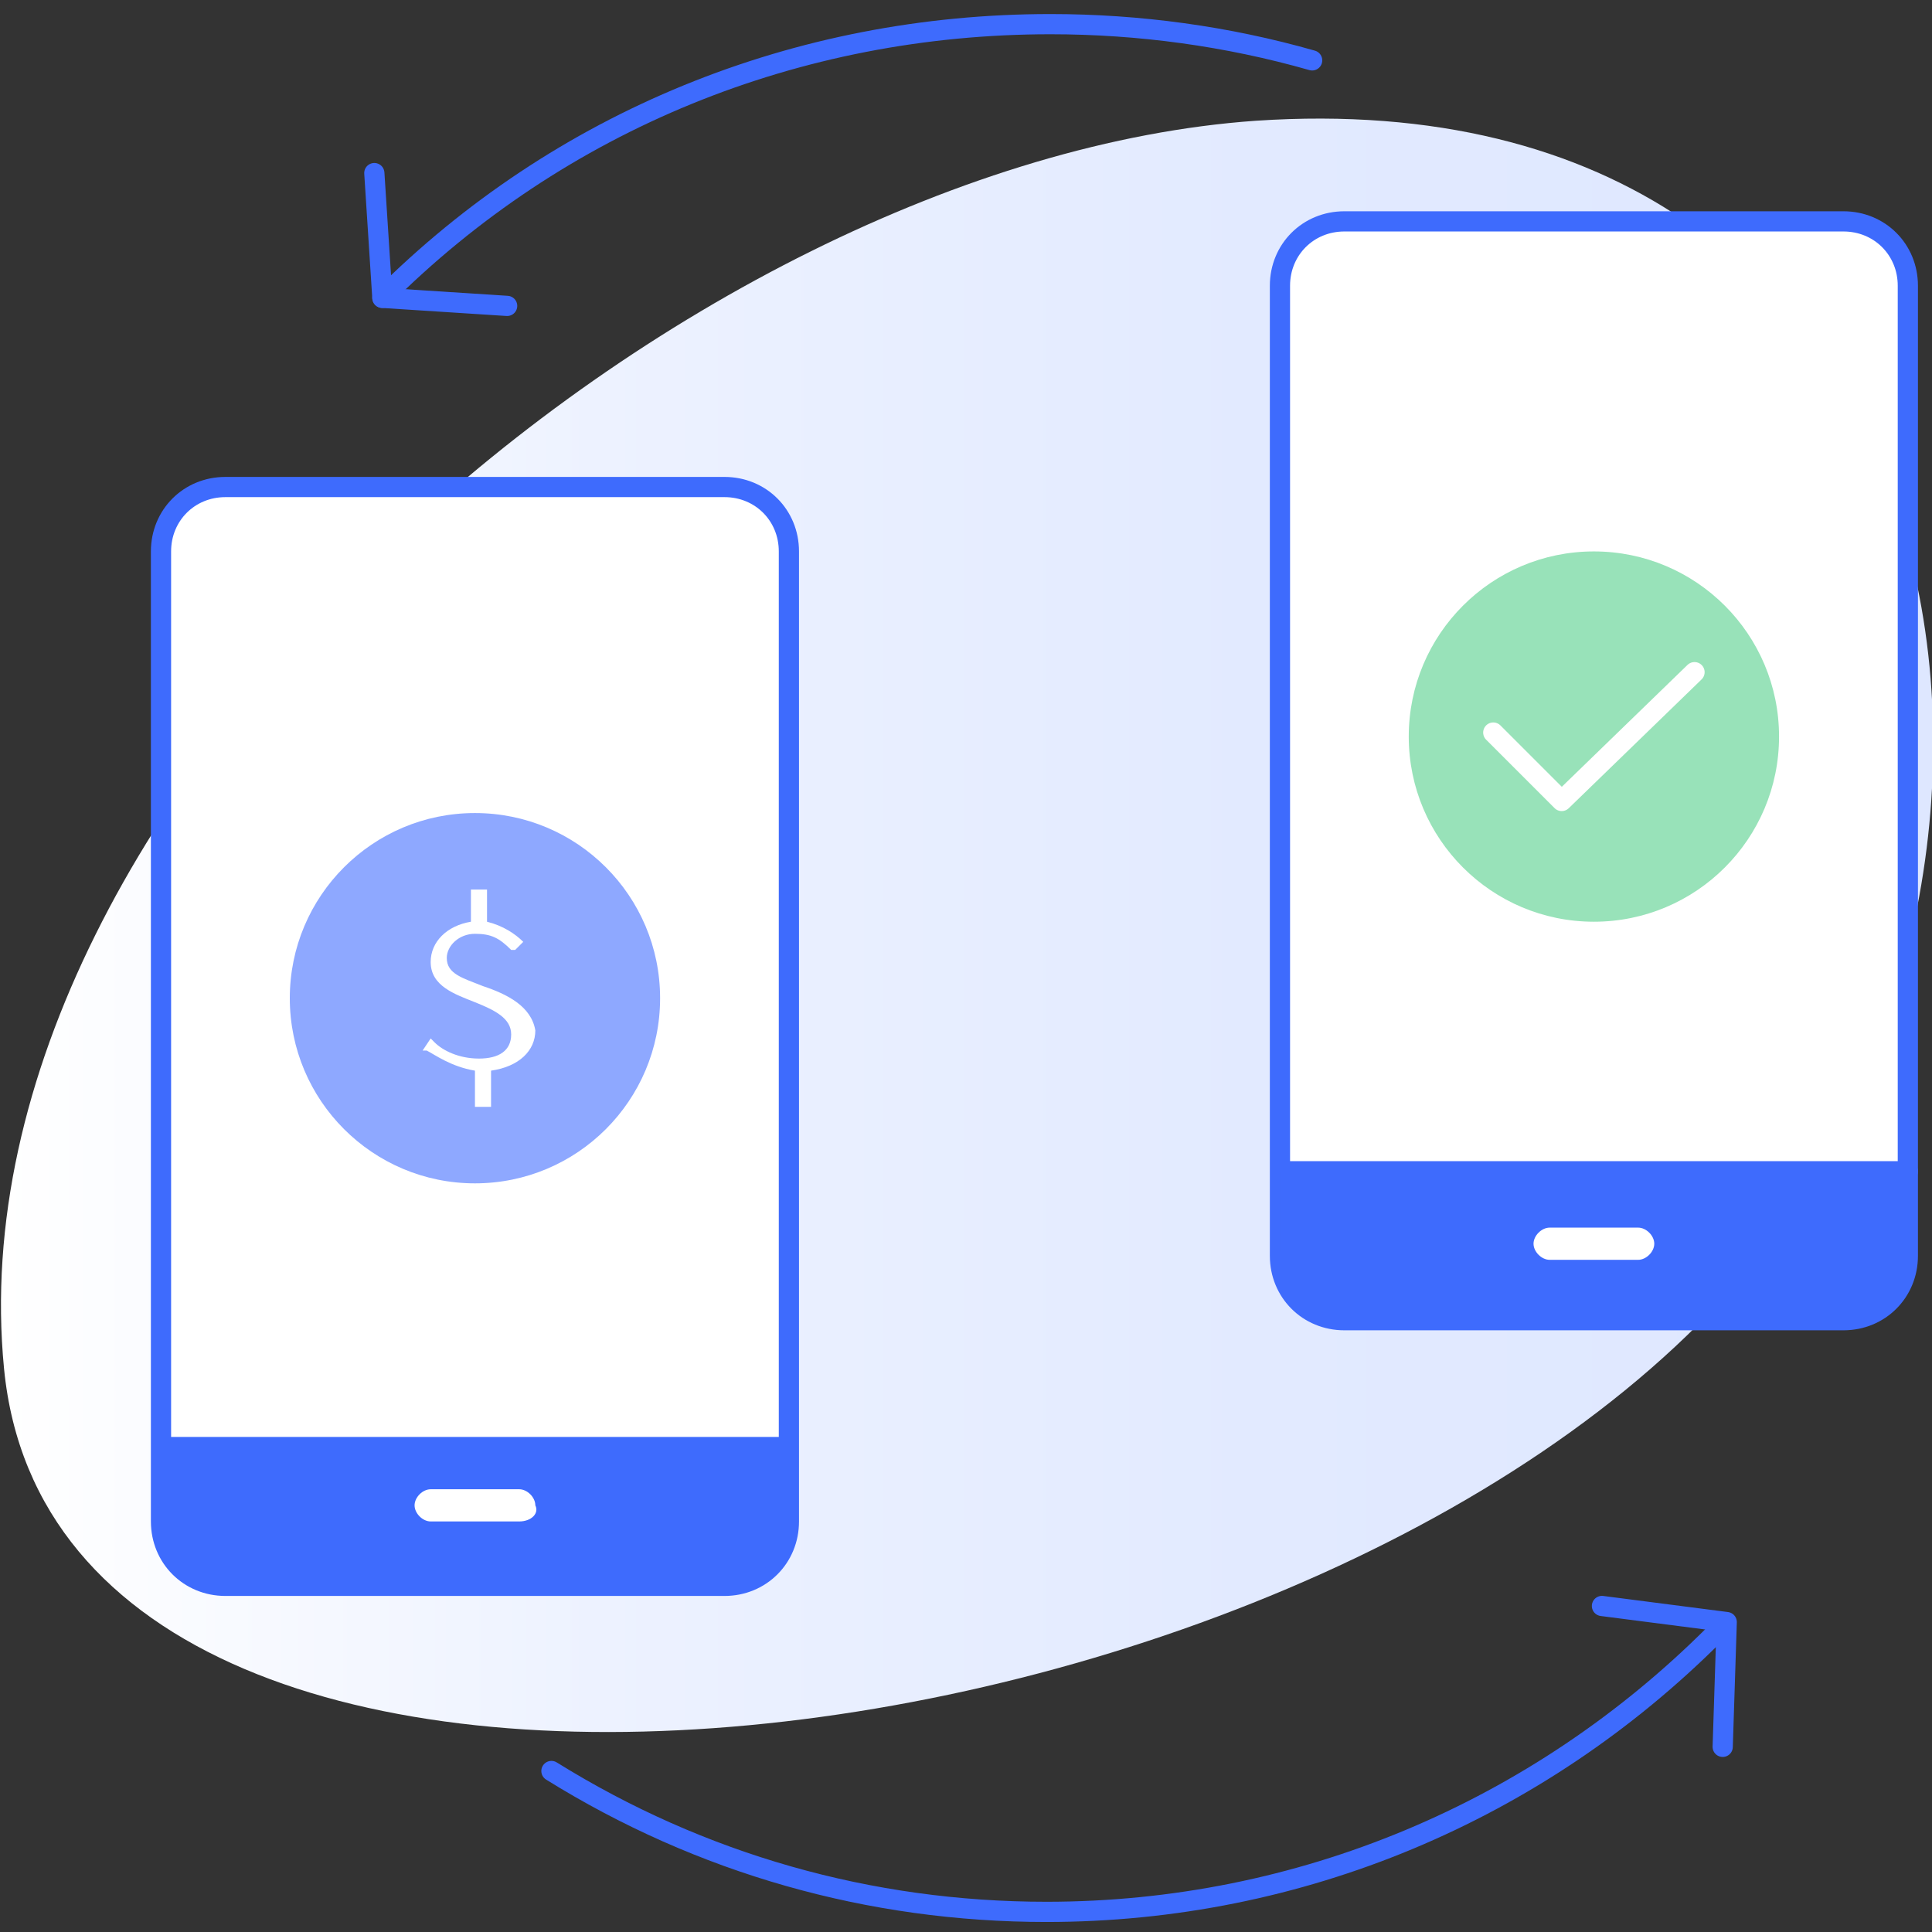 <!-- Generator: Adobe Illustrator 24.0.3, SVG Export Plug-In  -->
<svg version="1.1" xmlns="http://www.w3.org/2000/svg" xmlns:xlink="http://www.w3.org/1999/xlink" x="0px" y="0px" viewBox="0 0 48 48" style="enable-background:new 0 0 48 48;" xml:space="preserve">
<rect x="0" y="0" width="48" height="48" fill="#333333" stroke="none"/>
<style type="text/css">
	.st0{fill:none;}
	.st1{fill:url(#SVGID_1_);}
	.st2{fill:none;stroke:#3E6BFD;stroke-width:0.502;stroke-linecap:round;stroke-miterlimit:10;}
	.st3{fill:#FFFFFF;stroke:#3E6BFD;stroke-width:0.502;stroke-linecap:round;stroke-miterlimit:10;}
	.st4{fill:#3E6BFD;}
	.st5{fill:#8EA8FF;}
	.st6{fill:#98E2B9;}
	.st7{fill:none;stroke:#FFFFFF;stroke-width:0.502;stroke-linecap:round;stroke-linejoin:round;stroke-miterlimit:10;}
	.st8{fill:none;stroke:#3E6BFD;stroke-width:0.502;stroke-linecap:round;stroke-linejoin:round;stroke-miterlimit:10;}
	.st9{fill:#FFFFFF;}
	.st10{fill:url(#SVGID_2_);}
</style>
<defs>
</defs>
<g>
	<linearGradient id="SVGID_1_" gradientUnits="userSpaceOnUse" x1="9.094947e-13" y1="23.009" x2="48" y2="23.009">
		<stop  offset="0" style="stop-color:#FFFFFF"/>
		<stop  offset="0.308" style="stop-color:#EDF2FF"/>
		<stop  offset="0.648" style="stop-color:#E2EAFF"/>
		<stop  offset="1" style="stop-color:#DEE7FF"/>
	</linearGradient>
	<path class="st1" d="M31.2,3C17,4-1.3,19.6,0.1,34s33.4,10.2,43.7-2.9C51.7,21,49.1,1.8,31.2,3z"/>
	<path class="st2" d="M9.5,7.4C13.9,3,19.8,0.6,26.1,0.6c2.2,0,4.4,0.3,6.5,0.9"/>
	<path class="st2" d="M42.6,40.6c-4.4,4.4-10.3,6.9-16.6,6.9c-4.4,0-8.6-1.2-12.3-3.5"/>
	<g>
		<g>
			<path class="st3" d="M18,39.4H5.6c-0.9,0-1.6-0.7-1.6-1.6V13.7c0-0.9,0.7-1.6,1.6-1.6H18c0.9,0,1.6,0.7,1.6,1.6v24.1
				C19.6,38.7,18.9,39.4,18,39.4z"/>
			<path class="st4" d="M19.6,35.7h-3.3H15H4.1v2c0,0.9,0.8,1.7,1.7,1.7h12.1c0.9,0,1.7-0.8,1.7-1.7V35.7z"/>
		</g>
		<circle class="st5" cx="11.8" cy="24.8" r="4.6"/>
	</g>
	<g>
		<g>
			<path class="st3" d="M45.8,32.8H33.4c-0.9,0-1.6-0.7-1.6-1.6V7.1c0-0.9,0.7-1.6,1.6-1.6h12.4c0.9,0,1.6,0.7,1.6,1.6v24.1
				C47.4,32.1,46.7,32.8,45.8,32.8z"/>
			<polyline class="st3" points="47.4,29.1 44.1,29.1 42.7,29.1 31.9,29.1 			"/>
			<path class="st4" d="M47.4,29.1H44h-1.3H31.8v2c0,0.9,0.8,1.7,1.7,1.7h12.1c0.9,0,1.7-0.8,1.7-1.7V29.1z"/>
		</g>
		<circle class="st6" cx="39.6" cy="18.3" r="4.6"/>
		<polyline class="st7" points="37.1,18.2 38.8,19.9 42.1,16.7 		"/>
	</g>
	<polyline class="st8" points="9.3,4.3 9.5,7.4 12.6,7.6 	"/>
	<polyline class="st8" points="42.8,43.4 42.9,40.3 39.8,39.9 	"/>
	<path class="st9" d="M12.9,37.8h-2.2c-0.2,0-0.4-0.2-0.4-0.4l0,0c0-0.2,0.2-0.4,0.4-0.4h2.2c0.2,0,0.4,0.2,0.4,0.4l0,0
		C13.4,37.6,13.2,37.8,12.9,37.8z"/>
	<path class="st9" d="M40.7,31.3h-2.2c-0.2,0-0.4-0.2-0.4-0.4l0,0c0-0.2,0.2-0.4,0.4-0.4h2.2c0.2,0,0.4,0.2,0.4,0.4l0,0
		C41.1,31.1,40.9,31.3,40.7,31.3z"/>
	<path class="st9" d="M12,24.5c-0.5-0.2-0.9-0.3-0.9-0.7c0-0.3,0.3-0.6,0.7-0.6c0.4,0,0.6,0.1,0.9,0.4l0.1,0l0.3-0.3L13,23.4
		c-0.2-0.2-0.5-0.4-0.9-0.5v-0.8h-0.4v0.8c-0.6,0.1-1,0.5-1,1c0,0.6,0.6,0.8,1.1,1c0.5,0.2,0.9,0.4,0.9,0.8c0,0.4-0.3,0.6-0.8,0.6
		c-0.5,0-0.9-0.2-1.1-0.4l-0.1-0.1l-0.2,0.3l0.1,0c0.2,0.1,0.6,0.4,1.2,0.5v0.9h0.4v-0.9c0.7-0.1,1.1-0.5,1.1-1
		C13.2,25,12.6,24.7,12,24.5z"/>
</g>
</svg>
